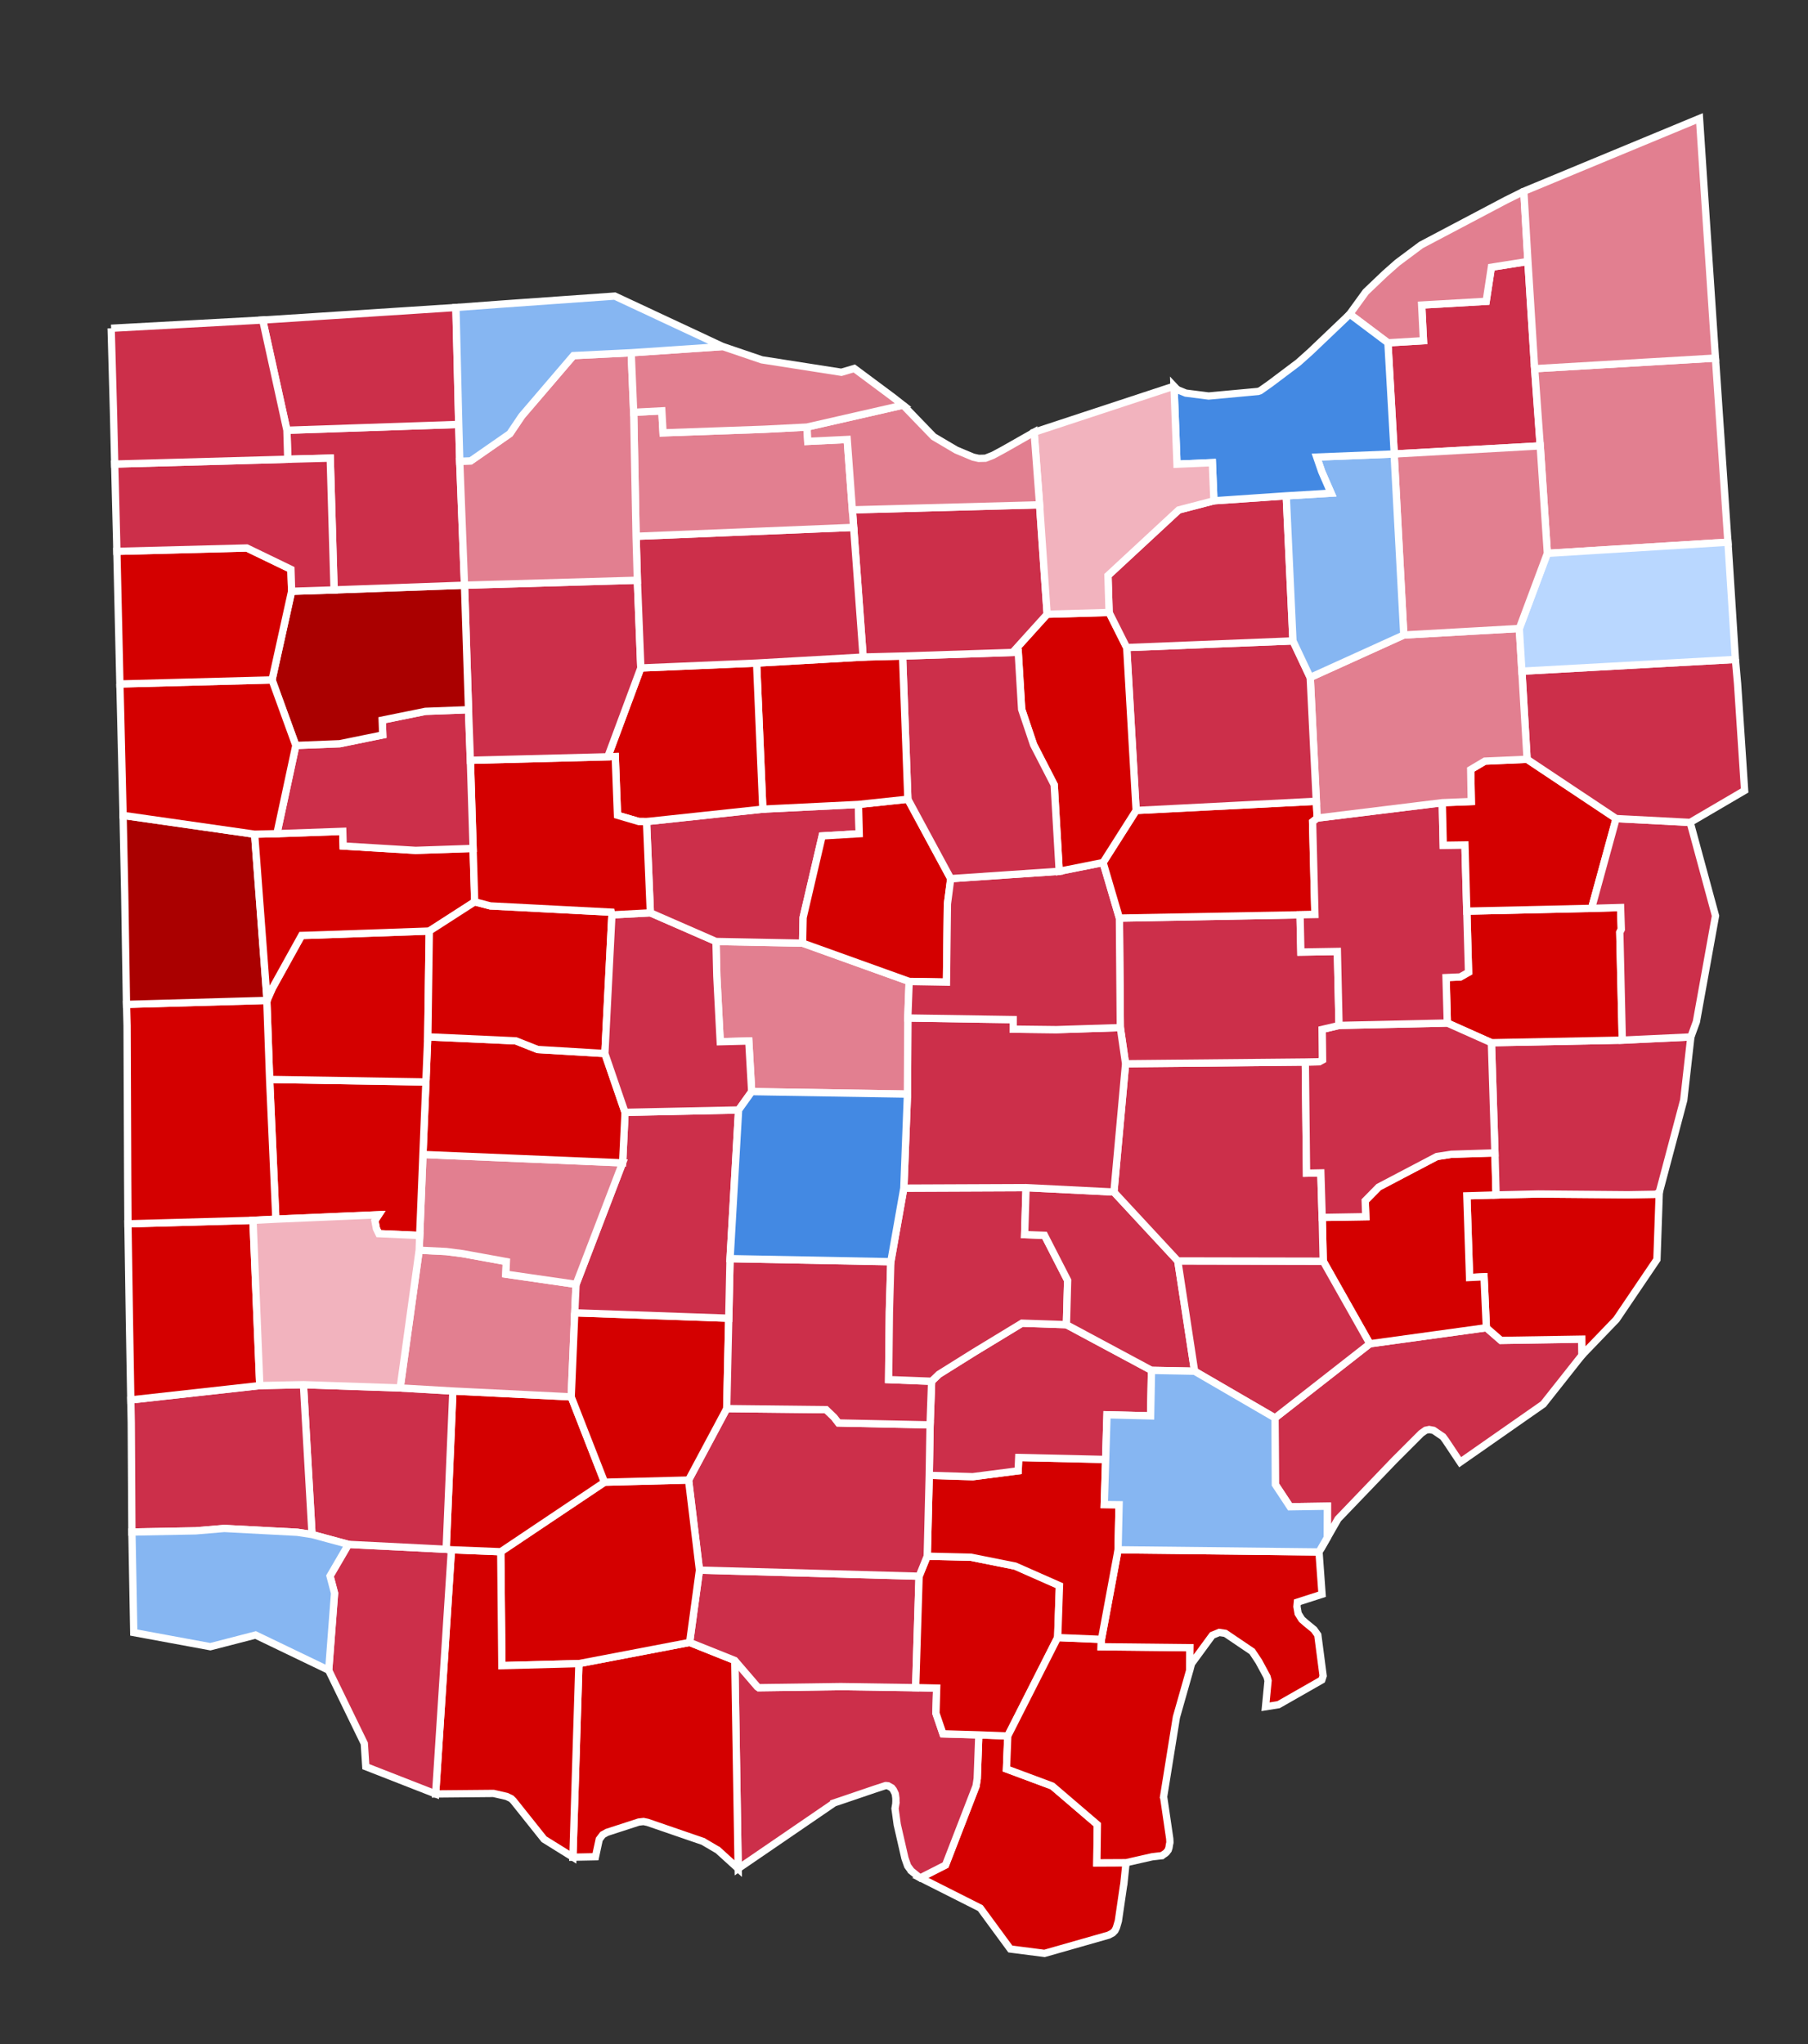 <?xml version="1.0" encoding="utf-8"?>
<!-- Generator: Adobe Illustrator 16.0.0, SVG Export Plug-In . SVG Version: 6.00 Build 0)  -->
<!DOCTYPE svg PUBLIC "-//W3C//DTD SVG 1.1//EN" "http://www.w3.org/Graphics/SVG/1.1/DTD/svg11.dtd">
<svg version="1.1"
	 id="svg8697" xmlns:svg="http://www.w3.org/2000/svg" xmlns:rdf="http://www.w3.org/1999/02/22-rdf-syntax-ns#" xmlns:cc="http://creativecommons.org/ns#" xmlns:sodipodi="http://sodipodi.sourceforge.net/DTD/sodipodi-0.dtd" xmlns:dc="http://purl.org/dc/elements/1.1/" xmlns:inkscape="http://www.inkscape.org/namespaces/inkscape" inkscape:version="0.48.2 r9819" sodipodi:docname="Ohio Republican Presidential Primary Election Results by County, 2012.svg" sodipodi:version="0.32" inkscape:output_extension="org.inkscape.output.svg.inkscape"
	 xmlns="http://www.w3.org/2000/svg" xmlns:xlink="http://www.w3.org/1999/xlink" x="0px" y="0px" width="230.074px"
	 height="260.094px" viewBox="0 0 230.074 260.094" enable-background="new 0 0 230.074 260.094" xml:space="preserve">
<rect x="0" y="0" width="230.074" height="260.094" fill="#333333" stroke="none"/>
<defs>
	
	
		<inkscape:perspective  id="perspective8705" inkscape:persp3d-origin="372.04724 : 350.78739 : 1" sodipodi:type="inkscape:persp3d" inkscape:vp_y="0 : 1000 : 0" inkscape:vp_x="0 : 526.18109 : 1" inkscape:vp_z="744.09448 : 526.18109 : 1">
		</inkscape:perspective>
</defs>
<sodipodi:namedview  bordercolor="#666666" pagecolor="#ffffff" objecttolerance="10" borderopacity="1.0" guidetolerance="10" inkscape:cx="102.54317" showgrid="false" inkscape:cy="122.22317" inkscape:zoom="1.2588673" gridtolerance="10000" id="base" inkscape:window-width="1024" inkscape:window-y="-4" inkscape:current-layer="layer1" inkscape:pageopacity="0.0" inkscape:window-height="721" inkscape:window-maximized="0" inkscape:pageshadow="2" inkscape:window-x="-4" inkscape:document-units="px">
	</sodipodi:namedview>
<g>
	<path id="OH_Lawrence_1_" fill="#D40000" stroke="#FFFFFF" stroke-width="0.928" d="M124.562,220.742l3.684,0.138l-0.167,4.204
		l5.827,2.168l5.738,4.913l-0.061,4.858l3.711-0.015l-0.288,2.769l-0.031,0.131l-0.659,4.512l-0.132,0.453l-0.127,0.414
		l-0.173,0.358l-0.301,0.309l-0.512,0.27l-8.153,2.323l-4.349-0.558l-3.822-5.207l-7.638-3.853l3.212-1.63l3.891-10.054l0.142-0.942
		l0.2-5.563"/>
	<path id="OH_Scioto_1_" fill="#CC2F4A" stroke="#FFFFFF" stroke-width="0.928" d="M93.503,211.279l2.882,3.349l0.167,0.118
		L107,214.599l9.521,0.142l2.667,0.057l-0.087,3.206l0.894,2.614l4.565,0.13l-0.207,5.563l-0.145,0.944l-3.89,10.054l-3.212,1.633
		l-0.209-0.136l-0.994-0.802l-0.04-0.086l-0.363-0.496l-0.258-0.733l-0.09-0.262l-0.979-4.274l-0.279-2.037l0.124-0.75l-0.016-0.043
		l0.006-0.059l-0.004-0.457l-0.05-0.379l-0.013-0.091l-0.018-0.098l-0.073-0.163l-0.103-0.204l-0.058-0.121l-0.207-0.263
		l-0.48-0.269l-0.25-0.024l-0.069,0.003l-1.391,0.455l-4.293,1.46l-0.924,0.308l-0.003,0.031l-12.136,8.303L93.503,211.279"/>
	<path id="OH_Adams_1_" fill="#D40000" stroke="#FFFFFF" stroke-width="0.928" d="M93.503,211.279l0.432,26.478l-2.618-2.377
		l-0.11-0.052l-1.59-0.934l-0.12-0.08l-5.175-1.779l-1.949-0.67l-0.064-0.008l-0.418-0.09l-0.618,0.072l-4.026,1.307l-0.547,0.306
		l-0.444,0.584l-0.479,2.213l-2.876,0.057l0.766-24.629l14.087-2.696L93.503,211.279"/>
	<path id="OH_Pike_1_" fill="#CC2F4A" stroke="#FFFFFF" stroke-width="0.928" d="M89.008,199.78l27.947,0.775l-0.436,14.183
		l-9.525-0.14L96.55,214.74l-0.167-0.118l-2.881-3.349l-5.747-2.299L89.008,199.78"/>
	<path id="OH_Jackson_1_" fill="#D40000" stroke="#FFFFFF" stroke-width="0.928" d="M117.987,198.01l5.552,0.126l5.636,1.129
		l5.64,2.493l-0.226,6.607l-6.344,12.515l-3.684-0.138l-4.565-0.135l-0.893-2.614l0.091-3.204l-2.673-0.058l0.438-14.182
		L117.987,198.01"/>
	<path id="OH_Gallia_1_" fill="#D40000" stroke="#FFFFFF" stroke-width="0.928" d="M140.158,208.594l-0.026,0.938l11.301,0.118
		l-0.039,2.889l-1.692,5.95l-1.637,10.164l0.015,0.023l0.774,5.281l0.022,0.443l-0.008,0.086l-0.052,0.219l-0.055,0.372
		l-0.098,0.311l-0.233,0.306l-0.138,0.122L148,236.01l-0.127,0.103l-0.296,0.028l-0.953,0.112l-3.321,0.752l-3.727,0.019
		l0.065-4.862l-5.738-4.912l-5.827-2.171l0.163-4.198l6.347-12.515L140.158,208.594"/>
	<path id="OH_Meigs_1_" fill="#D40000" stroke="#FFFFFF" stroke-width="0.928" d="M142.275,197.193l25.573,0.273l0.388,5.387
		l-3.141,1.01l-0.054,0.558l0.154,0.887l0.466,0.744l0.519,0.455l1.033,0.848l0.48,0.674l0.68,5.205l-0.167,0.524l-5.507,3.142
		l-1.656,0.266l0.322-3.317l-0.135-0.509l-1.042-1.931l-0.847-1.276l-3.412-2.308l-0.021-0.004l-0.755-0.112l-0.882,0.362
		l-2.642,3.603l-0.24,0.866l0.038-2.888l-11.301-0.12l0.027-0.938L142.275,197.193"/>
	<path id="OH_Vinton_1_" fill="#D40000" stroke="#FFFFFF" stroke-width="0.928" d="M118.246,187.717l5.558,0.175l5.761-0.751
		l0.076-1.695l11.063,0.252l-0.18,5.741l1.886,0.022l-0.127,5.729l-2.117,11.403l-5.569-0.229l0.226-6.609l-5.64-2.49l-5.637-1.127
		l-5.551-0.131L118.246,187.717"/>
	<path id="OH_Washington_1_" fill="#CC2F4A" stroke="#FFFFFF" stroke-width="0.928" d="M189.147,168.936l1.854,1.613l10.292-0.163
		l0.028,2.037l-4.933,6.237l-10.577,7.388l-1.89-2.833l-0.313-0.416l-1.185-0.804l-0.556-0.104l-0.454,0.095l-0.553,0.392
		l-3.454,3.454l-7.139,7.439l-1.367,2.385l0.01-4.009l-4.748,0.072l-1.87-2.834l-0.045-8.469l12.067-9.436L189.147,168.936"/>
	<path id="OH_Hocking_1_" fill="#CC2F4A" stroke="#FFFFFF" stroke-width="0.928" d="M135.702,168.55l10.83,5.811l-0.115,5.795
		l-5.55-0.142l-0.169,5.685l-11.063-0.249l-0.076,1.696l-5.77,0.745l-5.545-0.168l0.107-6.423l0.199-5.545l0.923-0.891l4.512-2.824
		l6.058-3.68L135.702,168.55"/>
	<path id="OH_Ross_1_" fill="#CC2F4A" stroke="#FFFFFF" stroke-width="0.928" d="M92.479,179.229l12.654,0.137l1.016,0.971
		l0.553,0.718l11.655,0.241l-0.108,6.422l-0.257,10.292l-1.031,2.547l-27.947-0.775l-1.387-11.466L92.479,179.229"/>
	<path id="OH_Highland_1_" fill="#D40000" stroke="#FFFFFF" stroke-width="0.928" d="M76.929,188.594l10.692-0.279l1.387,11.466
		l-1.251,9.199l-14.087,2.693l-9.806,0.259l-0.142-14.49L76.929,188.594"/>
	<path id="OH_Brown_1_" fill="#D40000" stroke="#FFFFFF" stroke-width="0.928" d="M57.447,197.192l6.274,0.251l0.141,14.49
		l9.807-0.259l-0.766,24.632l-3.668-2.283l-3.901-4.892l-0.284-0.28l-0.575-0.275l-1.675-0.384l-7.363,0.068L57.447,197.192"/>
	<path id="OH_Clermont_1_" fill="#CC2F4A" stroke="#FFFFFF" stroke-width="0.928" d="M56.773,197.128l0.673,0.064l-2.012,31.066
		l-8.884-3.473l-0.191-2.939l-4.538-9.331l0.746-9.798l-0.577-2.194l2.344-4.02L56.773,197.128"/>
	<path id="OH_Clinton_1_" fill="#D40000" stroke="#FFFFFF" stroke-width="0.928" d="M72.686,177.733l4.243,10.86l-13.208,8.849
		l-6.274-0.251l-0.673-0.064l0.856-20.141L72.686,177.733"/>
	<path id="OH_Warren_1_" fill="#CC2F4A" stroke="#FFFFFF" stroke-width="0.928" d="M50.922,176.602l6.71,0.387l-0.856,20.139
		l-12.434-0.623l-4.635-1.254l-1.094-19.065L50.922,176.602"/>
	<path id="OH_Butler_1_" fill="#CC2F4A" stroke="#FFFFFF" stroke-width="0.928" d="M33.059,176.302l5.555-0.113l1.094,19.062
		l-1.876-0.286l-9.288-0.485l-3.646,0.304l-8.114,0.15l-0.08-13.901l-0.059-2.908L33.059,176.302"/>
	<path id="OH_Preble_1_" fill="#D40000" stroke="#FFFFFF" stroke-width="0.928" d="M32.192,155.277l0.866,21.024l-16.414,1.821
		l-0.177-10.198l-0.186-12.208L32.192,155.277"/>
	<path id="OH_Greene_1_" fill="#E27F90" stroke="#FFFFFF" stroke-width="0.928" d="M73.306,163.418l-0.167,3.623l-0.455,10.694
		l-15.056-0.743l-6.713-0.391l2.424-17.531l3.452,0.17l2.082,0.268l5.56,1.013l-0.067,1.602L73.306,163.418"/>
	<path id="OH_Fayette_1_" fill="#D40000" stroke="#FFFFFF" stroke-width="0.928" d="M73.139,167.041l19.6,0.689l-0.257,11.499
		l-4.858,9.089l-10.692,0.279l-4.245-10.858L73.139,167.041"/>
	<path id="OH_Pickaway_1_" fill="#CC2F4A" stroke="#FFFFFF" stroke-width="0.928" d="M92.901,160.151l20.457,0.392l-0.19,6.354
		l-0.089,8.644l5.472,0.215l-0.196,5.544l-11.656-0.244l-0.553-0.716l-1.017-0.973l-12.652-0.137l0.256-11.494L92.901,160.151"/>
	<path id="OH_Fairfield_1_" fill="#CC2F4A" stroke="#FFFFFF" stroke-width="0.928" d="M115.016,151.179l15.557-0.067l-0.182,5.98
		l2.53,0.087l2.939,5.737l-0.156,5.634l-5.657-0.191l-6.058,3.682l-4.512,2.821l-0.925,0.888l-5.471-0.212l0.099-8.638l0.18-6.361
		L115.016,151.179"/>
	<path id="OH_Perry_1_" fill="#CC2F4A" stroke="#FFFFFF" stroke-width="0.928" d="M130.57,151.111l11.178,0.563l8.127,8.759
		l2.141,14.035l-5.483-0.108l-10.83-5.811l0.156-5.635l-2.941-5.735l-2.53-0.089L130.57,151.111"/>
	<path id="OH_Monroe_1_" fill="#D40000" stroke="#FFFFFF" stroke-width="0.928" d="M190.379,152.046l5.378-0.123l11.384,0.096
		l3.555-0.059l0.452-0.268l-0.298,8.565l-5.162,7.629l-4.37,4.54l-0.027-2.035l-10.288,0.163l-1.858-1.613l-0.296-6.483l-1.842,0.09
		l-0.344-10.395L190.379,152.046"/>
	<path id="OH_Noble_1_" fill="#D40000" stroke="#FFFFFF" stroke-width="0.928" d="M190.233,146.691l0.144,5.354l-3.715,0.108
		l0.344,10.395l1.842-0.09l0.296,6.478l-14.827,2.044l-5.933-10.508l-0.13-5.57l5.549-0.09l-0.073-2.033l1.715-1.74l7.398-3.888
		l1.842-0.283L190.233,146.691"/>
	<path id="OH_Morgan_1_" fill="#CC2F4A" stroke="#FFFFFF" stroke-width="0.928" d="M149.877,160.433l18.507,0.039l5.933,10.508
		l-12.067,9.437l-10.233-5.946L149.877,160.433"/>
	<path id="OH_Muskingum_1_" fill="#CC2F4A" stroke="#FFFFFF" stroke-width="0.928" d="M143.231,135.347l22.874-0.216l0.157,14.143
		l1.821-0.036l0.17,5.666l0.13,5.568l-18.507-0.033l-8.128-8.765L143.231,135.347"/>
	<path id="OH_Belmont_1_" fill="#CC2F4A" stroke="#FFFFFF" stroke-width="0.928" d="M206.442,132.346l8.724-0.41l-0.906,8.04
		l-3.11,11.716l-0.452,0.268l-3.553,0.06l-11.386-0.097l-5.378,0.124l-0.144-5.354l-0.448-14.017L206.442,132.346"/>
	<path id="OH_Harrison_1_" fill="#D40000" stroke="#FFFFFF" stroke-width="0.928" d="M202.532,115.576l3.693-0.107l0.093,2.774
		l-0.194,0.381l0.318,13.723l-16.653,0.327l-5.609-2.509l-0.157-5.782l1.807-0.075l1.05-0.595l-0.219-7.78L202.532,115.576"/>
	<path id="OH_Guernsey_1_" fill="#CC2F4A" stroke="#FFFFFF" stroke-width="0.928" d="M170.398,130.475l13.779-0.304l5.609,2.505
		l0.446,14.016l-5.549,0.178l-1.843,0.285l-7.399,3.886l-1.714,1.742l0.074,2.029l-5.549,0.092l-0.17-5.666l-1.821,0.036
		l-0.157-14.143l1.754-0.034l0.423-0.228l-0.039-3.888L170.398,130.475"/>
	<path id="OH_Coshocton_1_" fill="#CC2F4A" stroke="#FFFFFF" stroke-width="0.928" d="M142.449,116.822l22.988-0.421l0.102,4.742
		l4.646-0.081l0.212,9.418l-2.158,0.507l0.039,3.882l-0.421,0.23l-1.754,0.032l-22.873,0.222l-0.667-4.602L142.449,116.822"/>
	<path id="OH_Licking_1_" fill="#CC2F4A" stroke="#FFFFFF" stroke-width="0.928" d="M115.524,129.524l13.415,0.211l-0.002,1.207
		l5.486,0.069l8.145-0.262l0.666,4.598l-1.483,16.326l-11.178-0.56l-15.557,0.065l0.462-11.962L115.524,129.524"/>
	<path id="OH_Delaware_1_" fill="#E27F90" stroke="#FFFFFF" stroke-width="0.928" d="M91.11,119.793l11.023,0.213l13.566,4.872
		l-0.175,4.646l-0.048,9.691l-19.825-0.317l-0.368-6.441l-3.633,0.091l-0.435-8.34L91.11,119.793"/>
	<path id="OH_Madison_1_" fill="#CC2F4A" stroke="#FFFFFF" stroke-width="0.928" d="M79.541,141.533l14.447-0.3l-1.087,18.918
		l-0.163,7.579l-19.6-0.689l0.167-3.623l5.923-15.459L79.541,141.533"/>
	<path id="OH_Clark_1_" fill="#E27F90" stroke="#FFFFFF" stroke-width="0.928" d="M53.82,146.894l25.41,1.066l-5.923,15.458
		l-8.938-1.293l0.067-1.598l-5.559-1.012l-2.082-0.271l-3.451-0.168l0.063-1.872L53.82,146.894"/>
	<path id="OH_Champaign_1_" fill="#D40000" stroke="#FFFFFF" stroke-width="0.928" d="M76.97,134.05l2.571,7.485l-0.313,6.426
		l-25.409-1.067l0.616-14.961l11.199,0.501l2.788,1.104L76.97,134.05"/>
	<path id="OH_Miami_1_" fill="#D40000" stroke="#FFFFFF" stroke-width="0.928" d="M34.31,137.347l19.888,0.323l-0.378,9.224
		l-0.416,10.305l-5.202-0.232l-0.307-0.637l-0.194-1.029l0.481-0.735l-13.083,0.559L34.31,137.347"/>
	<path id="OH_Shelby_1_" fill="#D40000" stroke="#FFFFFF" stroke-width="0.928" d="M33.982,127.264l0.684-1.54l3.705-6.695
		l1.081-0.03l15.17-0.531l-0.191,13.46l-0.235,5.739l-19.888-0.323l-0.359-10.058L33.982,127.264"/>
	<path id="OH_Darke_1_" fill="#D40000" stroke="#FFFFFF" stroke-width="0.928" d="M33.953,127.291l0.358,10.059l0.794,17.775
		l-2.91,0.152l-15.912,0.441l-0.035-5.655l-0.075-19.544l-0.073-2.727L33.953,127.291"/>
	<path id="OH_Mercer_1_" fill="#AA0000" stroke="#FFFFFF" stroke-width="0.928" d="M32.399,106.145l1.583,21.121l-0.032,0.026
		l-17.855,0.505l-0.224-14.072l-0.21-9.974L32.399,106.145"/>
	<path id="OH_Auglaize_1_" fill="#D40000" stroke="#FFFFFF" stroke-width="0.928" d="M35.235,106.073l8.378-0.294l0.054,1.864
		l9.221,0.556l7.317-0.249l0.205,6.789l-5.787,3.728l-15.169,0.53l-1.074,0.031l-3.712,6.694l-0.68,1.538l-1.587-21.122
		L35.235,106.073"/>
	<path id="OH_Logan_1_" fill="#D40000" stroke="#FFFFFF" stroke-width="0.928" d="M60.41,114.746l1.995,0.519l15.39,0.797
		l0.073,0.345l-0.896,17.64l-8.545-0.51l-2.788-1.102l-11.198-0.509l0.188-13.459L60.41,114.746"/>
	<path id="OH_Union_1_" fill="#CC2F4A" stroke="#FFFFFF" stroke-width="0.928" d="M77.867,116.406l4.897-0.26l8.347,3.647
		l0.106,4.415l0.434,8.34l3.634-0.091l0.368,6.441l-1.666,2.333l-14.448,0.304l-2.57-7.488L77.867,116.406"/>
	<path id="OH_Marion_1_" fill="#CC2F4A" stroke="#FFFFFF" stroke-width="0.928" d="M109.243,102.357l0.094,3.733l-4.714,0.275
		l-2.425,10.391l-0.065,3.25l-11.023-0.213l-8.348-3.647l-0.486-11.612l14.794-1.581L109.243,102.357"/>
	<path id="OH_Morrow_1_" fill="#D40000" stroke="#FFFFFF" stroke-width="0.928" d="M109.243,102.357l6.288-0.668l5.455,10.105
		l-0.419,3.221l-0.12,9.944l-4.747-0.083l-13.566-4.872l0.065-3.25l2.425-10.391l4.715-0.281L109.243,102.357"/>
	<path id="OH_Knox_1_" fill="#CC2F4A" stroke="#FFFFFF" stroke-width="0.928" d="M140.368,109.751l2.081,7.071l0.114,13.93
		l-8.144,0.259l-5.485-0.064l0.002-1.212l-13.417-0.205l0.174-4.646l4.749,0.083l0.119-9.945l0.419-3.218l13.798-0.939
		L140.368,109.751"/>
	<path id="OH_Holmes_1_" fill="#D40000" stroke="#FFFFFF" stroke-width="0.928" d="M167.509,101.951l0.111,2.14l-0.588,0.475
		l0.297,11.795l-1.891,0.037l-22.987,0.418l-2.081-7.071l4.209-6.625L167.509,101.951"/>
	<path id="OH_Tuscarawas_1_" fill="#CC2F4A" stroke="#FFFFFF" stroke-width="0.928" d="M183.533,102.134l0.126,5.421l2.761-0.044
		l0.454,16.204l-1.051,0.592l-1.809,0.078l0.161,5.784l-13.779,0.304l-0.212-9.413l-4.646,0.078l-0.102-4.741l1.892-0.037
		l-0.298-11.795l0.592-0.474L183.533,102.134"/>
	<path id="OH_Carroll_1_" fill="#D40000" stroke="#FFFFFF" stroke-width="0.928" d="M194.326,96.609l11.33,7.544l-3.126,11.421
		l-15.875,0.359l-0.235-8.424l-2.761,0.04l-0.126-5.422l3.694-0.146l-0.075-4.07l1.807-1.069L194.326,96.609"/>
	<path id="OH_Jefferson_1_" fill="#CC2F4A" stroke="#FFFFFF" stroke-width="0.928" d="M205.658,104.154l9.422,0.49l3.224,11.884
		l-2.432,13.475l-0.706,1.936l-8.724,0.409l-0.318-13.72l0.193-0.377l-0.092-2.778l-3.696,0.107L205.658,104.154"/>
	<path id="OH_Columbiana_1_" fill="#CC2F4A" stroke="#FFFFFF" stroke-width="0.928" d="M220.837,83.906l0.275,3.1l0.896,13.578
		l-6.929,4.06l-9.422-0.49l-11.33-7.544l-0.662-11.208L220.837,83.906"/>
	<path id="OH_Stark_1_" fill="#E27F90" stroke="#FFFFFF" stroke-width="0.928" d="M178.643,80.798l14.698-0.827l0.987,16.638
		l-5.37,0.237l-1.806,1.072l0.072,4.068l-3.693,0.148l-15.909,1.957l-0.89-17.893L178.643,80.798"/>
	<path id="OH_Wayne_1_" fill="#CC2F4A" stroke="#FFFFFF" stroke-width="0.928" d="M164.531,81.547l2.199,4.656l0.774,15.75
		l-22.934,1.171l-1.199-20.73L164.531,81.547"/>
	<path id="OH_Ashland_1_" fill="#D40000" stroke="#FFFFFF" stroke-width="0.928" d="M141.139,77.93l2.239,4.464l1.2,20.73
		l-4.21,6.626l-5.583,1.111l-0.632-11.005l-2.626-5.105l-1.514-4.5L129.579,83l-0.72,0.019l4.399-4.867L141.139,77.93"/>
	<path id="OH_Richland_1_" fill="#CC2F4A" stroke="#FFFFFF" stroke-width="0.928" d="M114.856,83.473l13.997-0.454l0.72-0.019
		l0.434,7.253l1.515,4.499l2.626,5.104l0.642,11.005l-13.806,0.936l-5.457-10.106L114.856,83.473"/>
	<path id="OH_Crawford_1_" fill="#D40000" stroke="#FFFFFF" stroke-width="0.928" d="M114.856,83.473l0.673,18.217l-6.288,0.668
		l-12.173,0.598L96.277,84.37l13.555-0.767L114.856,83.473"/>
	<path id="OH_Wyandot_1_" fill="#D40000" stroke="#FFFFFF" stroke-width="0.928" d="M81.546,84.992l14.732-0.623l0.792,18.586
		l-14.794,1.583l-0.99-0.011l-2.706-0.793l-0.286-7.471l-0.946,0.03L81.546,84.992"/>
	<path id="OH_Hardin_1_" fill="#D40000" stroke="#FFFFFF" stroke-width="0.928" d="M59.854,96.739l17.492-0.446l0.947-0.03
		l0.285,7.471l2.702,0.793l0.993,0.011l0.486,11.61l-4.896,0.26l-0.075-0.346l-15.389-0.796l-1.994-0.521L59.854,96.739"/>
	<path id="OH_Allen_1_" fill="#CC2F4A" stroke="#FFFFFF" stroke-width="0.928" d="M59.623,90.302l0.234,6.437l0.352,11.212
		l-7.318,0.248l-9.22-0.556l-0.054-1.864l-8.378,0.294l2.411-11.226l5.594-0.22l5.463-1.117l-0.07-1.885l5.505-1.119l5.492-0.205"/>
	<path id="OH_Hancock_1_" fill="#CC2F4A" stroke="#FFFFFF" stroke-width="0.928" d="M59.109,74.461l21.996-0.631l0.441,11.163
		l-4.201,11.299l-17.492,0.446l-0.234-6.434L59.109,74.461"/>
	<path id="OH_Putnam_1_" fill="#AA0000" stroke="#FFFFFF" stroke-width="0.928" d="M59.109,74.461l0.513,15.843l-5.481,0.207
		l-5.504,1.118l0.07,1.885l-5.476,1.116l-5.583,0.221l-3.031-8.334l2.496-11.282l5.403-0.175L59.109,74.461"/>
	<path id="OH_Van_Wert_1_" fill="#D40000" stroke="#FFFFFF" stroke-width="0.928" d="M15.257,87.027l19.359-0.515l3.029,8.336
		l-2.41,11.224l-2.837,0.072l-16.737-2.395l-0.298-12.443L15.257,87.027"/>
	<path id="OH_Medina_1_" fill="#CC2F4A" stroke="#FFFFFF" stroke-width="0.928" d="M163.678,63.091l0.854,18.456l-21.155,0.848
		l-2.239-4.464l-0.147-4.697l9.005-8.347l4.479-1.168L163.678,63.091"/>
	<path id="OH_Huron_1_" fill="#CC2F4A" stroke="#FFFFFF" stroke-width="0.928" d="M108.465,64.873l23.827-0.642l0.961,13.92
		l-4.399,4.867l-13.997,0.454l-5.021,0.129L108.465,64.873"/>
	<path id="OH_Seneca_1_" fill="#CC2F4A" stroke="#FFFFFF" stroke-width="0.928" d="M108.629,67.103l1.208,16.5L96.282,84.37
		l-14.733,0.622L81.107,73.83l-0.159-5.59L108.629,67.103"/>
	<path id="OH_Henry_1_" fill="#CC2F4A" stroke="#FFFFFF" stroke-width="0.928" d="M58.372,54.003l0.129,4.687l0.609,15.773
		l-16.596,0.593L42.023,58.29l-5.404,0.142l-0.107-3.69L58.372,54.003"/>
	<path id="OH_Paulding_1_" fill="#D40000" stroke="#FFFFFF" stroke-width="0.928" d="M37.11,75.229l-2.495,11.283l-19.358,0.515
		l-0.385-16.875l16.534-0.432l5.617,2.712L37.11,75.229"/>
	<path id="OH_Defiance_1_" fill="#CC2F4A" stroke="#FFFFFF" stroke-width="0.928" d="M36.618,58.436l5.404-0.142l0.491,16.767
		l-5.403,0.176l-0.089-2.796l-5.618-2.716L14.87,70.152l-0.023-1.182l-0.254-9.923L36.618,58.436"/>
	<path id="OH_Geauga_1_" fill="#CC2F4A" stroke="#FFFFFF" stroke-width="0.928" d="M176.619,43.619l4.521-0.269l-0.229-4.539
		l8.209-0.473l0.663-4.339l4.648-0.729l0.858,13.64l0.708,9.822l-18.573,1.032L176.619,43.619"/>
	<path id="OH_Lake_1_" fill="#E27F90" stroke="#FFFFFF" stroke-width="0.928" d="M193.911,24.343l0.522,8.927l-4.649,0.733
		l-0.664,4.336l-8.208,0.474l0.229,4.539l-4.521,0.269l-4.865-3.656l2.043-2.82l2.422-2.308l1.598-1.412l3.017-2.253l10.827-5.713
		L193.911,24.343"/>
	<path id="OH_Fulton_1_" fill="#CC2F4A" stroke="#FFFFFF" stroke-width="0.928" d="M35.257,40.604l22.756-1.48l0.359,14.878
		l-21.861,0.744l-3.083-14.026L35.257,40.604"/>
	<path id="OH_Williams_1_" fill="#CC2F4A" stroke="#FFFFFF" stroke-width="0.928" d="M14.144,41.768l19.284-1.049l3.083,14.026
		l0.107,3.69l-22.021,0.612l-0.159-6.665L14.144,41.768"/>
	<path id="OH_Trumbull_1_" fill="#E27F90" stroke="#FFFFFF" stroke-width="0.928" d="M218.295,45.562l0.051,0.701l1.539,22.727
		l-22.978,1.418l-0.908-13.672l-0.709-9.822L218.295,45.562"/>
	<path id="OH_Ashtabula_1_" fill="#E27F90" stroke="#FFFFFF" stroke-width="0.928" d="M216.805,23.234l1.491,22.328l-23.004,1.351
		l-0.858-13.643l-0.522-8.927l22.356-9.27L216.805,23.234"/>
	<path id="OH_Athens_1_" fill="#86B6F2" stroke="#FFFFFF" stroke-width="0.928" d="M146.531,174.366l5.484,0.105l10.233,5.946
		l0.045,8.469l1.87,2.834l4.748-0.072l-0.01,3.997l-1.052,1.825l-25.573-0.278l0.13-5.728l-1.886-0.021l0.35-11.426l5.548,0.138
		L146.531,174.366"/>
	<path id="OH_Hamilton_1_" fill="#86B6F2" stroke="#FFFFFF" stroke-width="0.928" d="M39.708,195.25l4.635,1.255l-2.345,4.021
		l0.578,2.194l-0.747,9.797l-9.309-4.478l-5.753,1.485l-9.744-1.798l-0.238-12.793l8.114-0.15l3.646-0.304l9.288,0.486
		L39.708,195.25"/>
	<path id="OH_Montgomery_1_" fill="#F2B3BE" stroke="#FFFFFF" stroke-width="0.928" d="M35.103,155.125l13.083-0.56l-0.481,0.735
		l0.194,1.028l0.307,0.639l5.201,0.231l-0.063,1.873l-2.421,17.531l-12.308-0.416L33.06,176.3l-0.866-21.026L35.103,155.125"/>
	<path id="OH_Franklin_1_" fill="#4389E3" stroke="#FFFFFF" stroke-width="0.928" d="M115.478,139.214l-0.462,11.965l-1.656,9.357
		l-20.458-0.387l1.087-18.919l1.666-2.334L115.478,139.214"/>
	<path id="OH_Mahoning_1_" fill="#B9D7FF" stroke="#FFFFFF" stroke-width="0.928" d="M219.922,69.506l0.915,14.4l-27.173,1.495
		l-0.329-5.431l3.572-9.563l22.979-1.418L219.922,69.506"/>
	<path id="OH_Portage_1_" fill="#E27F90" stroke="#FFFFFF" stroke-width="0.928" d="M177.427,57.767l18.572-1.033l0.908,13.672
		l-3.57,9.563l-14.698,0.828l-1.232-23.032L177.427,57.767"/>
	<path id="OH_Summit_1_" fill="#86B6F2" stroke="#FFFFFF" stroke-width="0.928" d="M177.406,57.765l1.232,23.032l-11.91,5.404
		l-2.197-4.656l-0.854-18.456l5.71-0.344l-1.193-2.733l-0.638-1.858L177.406,57.765"/>
	<path id="OH_Sandusky_1_" fill="#E27F90" stroke="#FFFFFF" stroke-width="0.928" d="M80.64,52.461l3.585-0.184l0.154,2.8
		l12.881-0.458l5.432-0.278l0.098,1.819l5.019-0.244l0.822,11.188l-27.683,1.135L80.64,52.461"/>
	<path id="OH_Wood_1_" fill="#E27F90" stroke="#FFFFFF" stroke-width="0.928" d="M80.324,44.883l0.315,7.578l0.305,15.779l0.16,5.59
		l-21.995,0.632L58.5,58.691l1.393-0.046l4.981-3.464l1.523-2.262l6.568-7.67L80.324,44.883"/>
	<path id="OH_Cuyahoga_1_" fill="#4389E3" stroke="#FFFFFF" stroke-width="0.928" d="M171.754,39.963l4.865,3.656l0.806,14.145
		l-0.02-0.001l-9.85,0.394l0.639,1.858l1.192,2.733l-5.711,0.344l-9.202,0.627l-0.199-4.851l-4.498,0.194l-0.382-9.928l0.301,0.321
		l0.212,0.158l0.986,0.405l2.908,0.37l6.29-0.58l0.284-0.099l1.274-0.9l3.555-2.676l1.524-1.362l4.497-4.284L171.754,39.963"/>
	<path id="OH_Lorain_1_" fill="#F2B3BE" stroke="#FFFFFF" stroke-width="0.928" d="M149.396,49.134l0.382,9.928l4.498-0.194
		l0.2,4.851l-4.479,1.168l-9.006,8.347l0.146,4.697l-7.886,0.224l-0.961-13.919l-0.697-9.24L149.396,49.134"/>
	<path id="OH_Erie_1_" fill="#E27F90" stroke="#FFFFFF" stroke-width="0.928" d="M114.921,51.545l3.882,4.018l2.88,1.701
		l2.158,0.904l0.703,0.156l0.857-0.021l0.951-0.37l1.373-0.74l3.871-2.2l0.697,9.239l-23.827,0.642l-0.657-8.956l-5.019,0.241
		l-0.098-1.822L114.921,51.545"/>
	<path id="OH_Ottawa_1_" fill="#E27F90" stroke="#FFFFFF" stroke-width="0.928" d="M91.97,44.093l4.977,1.692l10.122,1.583
		l1.638-0.486l4.936,3.672l1.271,0.996l-12.229,2.791l-5.432,0.277l-12.88,0.458l-0.154-2.8l-3.584,0.184l-0.316-7.577L91.97,44.093
		"/>
	<path id="OH_Lucas_1_" fill="#86B6F2" stroke="#FFFFFF" stroke-width="0.928" d="M63.579,38.711l14.654-1.038l13.74,6.424
		l-11.646,0.787l-7.356,0.361l-6.567,7.675l-1.524,2.26L59.9,58.641l-1.395,0.05l-0.129-4.687l-0.358-14.879L63.579,38.711"/>
</g>
</svg>

